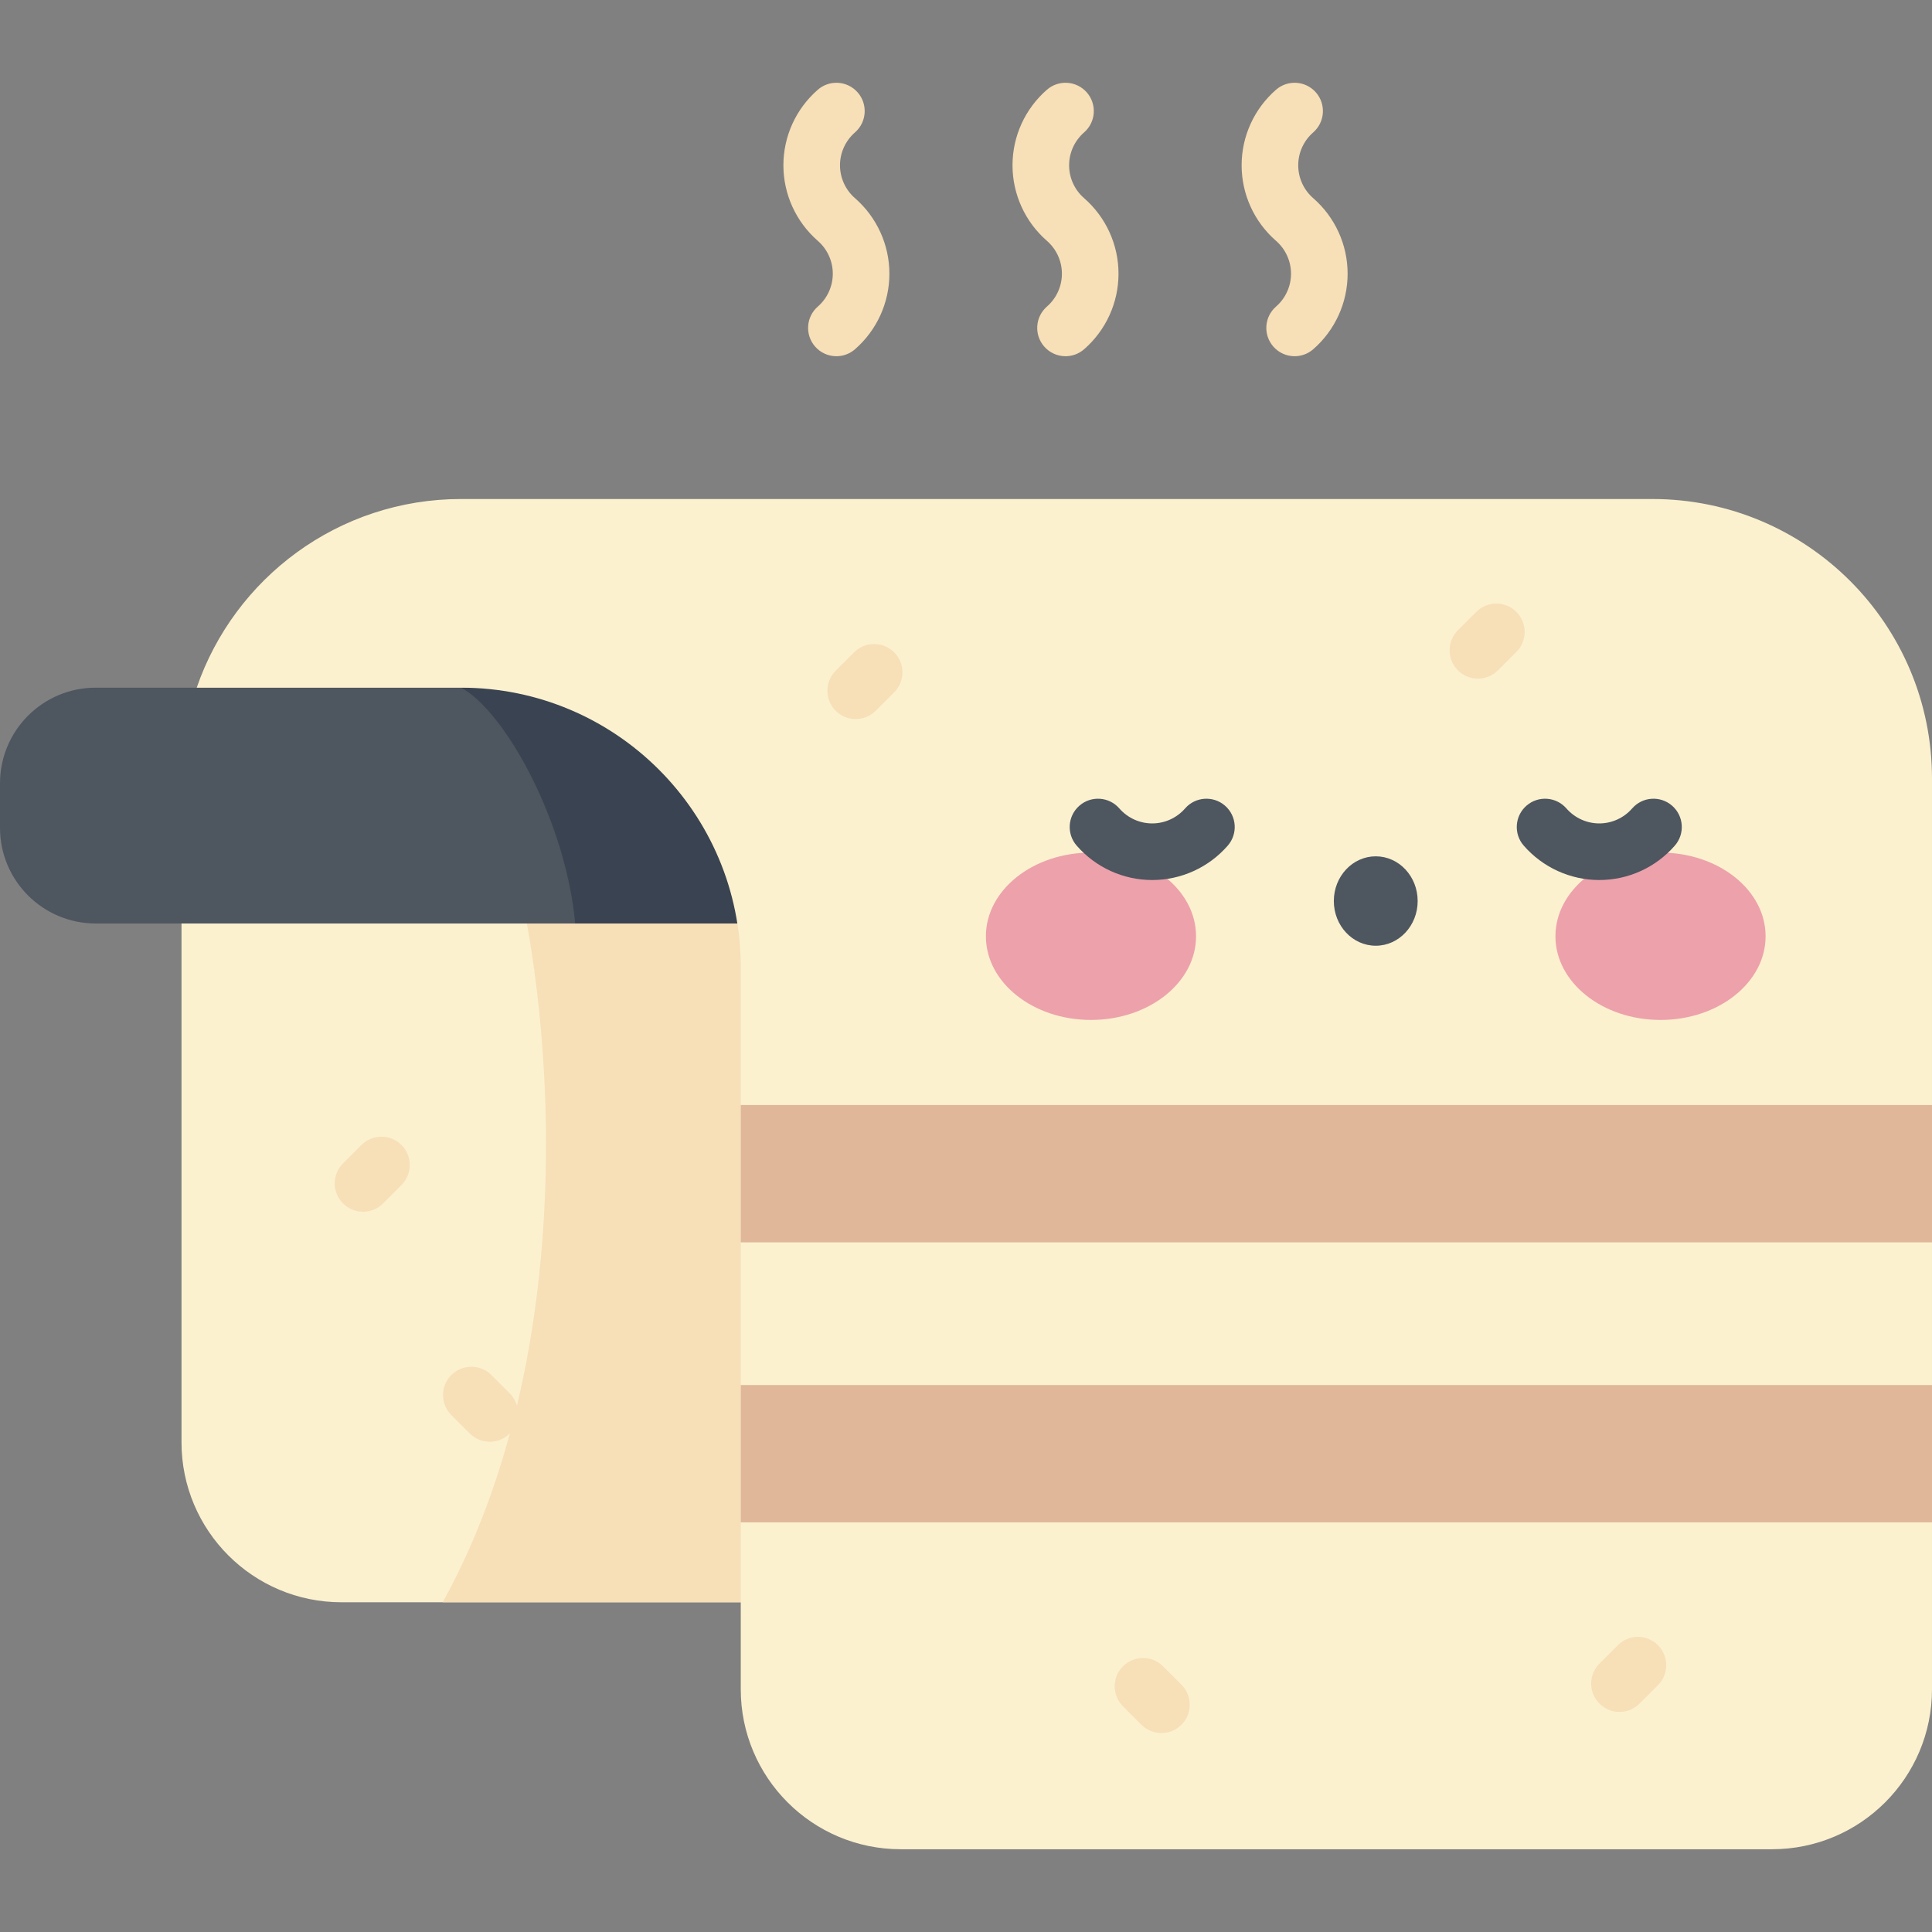 <?xml version="1.0" encoding="iso-8859-1"?>
<!-- Generator: Adobe Illustrator 23.1.0, SVG Export Plug-In . SVG Version: 6.00 Build 0)  -->
<svg version="1.1" id="Capa_1" xmlns="http://www.w3.org/2000/svg" xmlns:xlink="http://www.w3.org/1999/xlink" x="0px" y="0px"
	 viewBox="0 0 512 512" style="enable-background:new 0 0 512 512;" xml:space="preserve">
<rect x="0" y="0" width="512" height="512" fill="#808080" stroke="none"/>
<g>
	<g>
		<path style="fill:#F7DFB7;" d="M343.09,94.403c-2.093,0-4.174-0.871-5.657-2.572c-2.721-3.123-2.396-7.86,0.727-10.582
			c2.525-2.2,3.973-5.376,3.973-8.713c0-3.337-1.448-6.513-3.973-8.714c-5.794-5.049-9.118-12.346-9.118-20.021
			c0-7.674,3.323-14.972,9.118-20.022c3.123-2.721,7.861-2.396,10.582,0.727c2.721,3.123,2.396,7.86-0.727,10.582
			c-2.525,2.2-3.973,5.376-3.973,8.713c0,3.337,1.448,6.513,3.973,8.713c5.795,5.051,9.118,12.348,9.118,20.022
			c0,7.674-3.323,14.972-9.118,20.021C346.594,93.795,344.838,94.403,343.09,94.403z"/>
		<path style="fill:#F7DFB7;" d="M282.373,94.403c-2.093,0-4.174-0.871-5.657-2.573c-2.721-3.123-2.396-7.86,0.727-10.582
			c2.525-2.2,3.973-5.376,3.973-8.713c0-3.337-1.448-6.513-3.973-8.713c-5.794-5.049-9.118-12.347-9.118-20.021
			c0-7.674,3.323-14.972,9.118-20.022c3.123-2.721,7.86-2.396,10.582,0.727c2.721,3.123,2.396,7.86-0.727,10.582
			c-2.525,2.2-3.973,5.376-3.973,8.713c0,3.337,1.448,6.513,3.973,8.713c5.795,5.05,9.118,12.348,9.118,20.022
			c0,7.675-3.323,14.972-9.118,20.021C285.876,93.795,284.121,94.403,282.373,94.403z"/>
		<path style="fill:#F7DFB7;" d="M221.656,94.403c-2.093,0-4.174-0.871-5.657-2.573c-2.721-3.123-2.396-7.86,0.727-10.582
			c2.525-2.2,3.973-5.376,3.973-8.713c0-3.337-1.448-6.513-3.973-8.713c-5.794-5.05-9.118-12.348-9.118-20.021
			s3.323-14.971,9.118-20.021c3.122-2.722,7.86-2.397,10.581,0.726c2.722,3.122,2.396,7.86-0.726,10.582
			c-2.525,2.201-3.973,5.377-3.973,8.714c0,3.337,1.448,6.513,3.973,8.713c5.794,5.05,9.118,12.348,9.118,20.022
			c0,7.675-3.323,14.972-9.118,20.021C225.159,93.795,223.403,94.403,221.656,94.403z"/>
	</g>
	<path style="fill:#FBF1CF;" d="M266.591,424.618H90.494c-23.414,0-42.394-18.98-42.394-42.394V206.348h218.491V424.618z"/>
	<path style="fill:#F7DFB7;" d="M117.333,424.617h149.258v-218.27H129.279C145.502,245.996,158.154,350.626,117.333,424.617z"/>
	<path style="fill:#4E5660;" d="M339.223,244.733H25.365C11.356,244.733,0,233.377,0,219.369v-11.765
		c0-14.008,11.356-25.365,25.365-25.365h313.858c14.008,0,25.365,11.356,25.365,25.365v11.765
		C364.587,233.377,353.231,244.733,339.223,244.733z"/>
	<path style="fill:#3A4351;" d="M152.429,244.733h186.793c14.008,0,25.365-11.356,25.365-25.365v-11.765
		c0-14.008-11.356-25.365-25.365-25.365H122.205C133.946,188.61,149.991,217.869,152.429,244.733z"/>
	<path style="fill:#FBF1CF;" d="M52.133,182.239c10.006-29.087,37.589-49.996,70.072-49.996l0,0h315.69
		c40.927,0,74.105,33.178,74.105,74.105v241.325c0,23.414-18.98,42.394-42.394,42.394H238.704c-23.414,0-42.394-18.98-42.394-42.394
		V256.344c0-40.927-33.178-74.105-74.105-74.105L52.133,182.239z"/>
	<rect x="196.31" y="367.049" style="fill:#E0B799;" width="315.69" height="36.401"/>
	<rect x="196.31" y="292.842" style="fill:#E0B799;" width="315.69" height="36.401"/>
	<g>
		<g>
			<ellipse style="fill:#EDA1AB;" cx="289.12" cy="248.121" rx="27.846" ry="22.175"/>
			<ellipse style="fill:#EDA1AB;" cx="440.055" cy="248.121" rx="27.846" ry="22.175"/>
		</g>
		<path style="fill:#4E5660;" d="M305.349,233.215c-7.675,0-14.972-3.323-20.022-9.118c-2.721-3.123-2.396-7.86,0.727-10.582
			c3.122-2.721,7.86-2.396,10.581,0.727c2.2,2.525,5.376,3.973,8.713,3.973c3.337,0,6.513-1.448,8.713-3.973
			c2.722-3.123,7.458-3.447,10.582-0.727c3.123,2.722,3.448,7.459,0.727,10.582C320.32,229.892,313.023,233.215,305.349,233.215z"/>
		<path style="fill:#4E5660;" d="M423.826,233.215c-7.675,0-14.972-3.323-20.022-9.118c-2.721-3.123-2.396-7.86,0.727-10.582
			c3.123-2.721,7.86-2.396,10.582,0.727c2.2,2.525,5.376,3.973,8.713,3.973c3.337,0,6.513-1.448,8.713-3.973
			c2.72-3.124,7.457-3.448,10.581-0.727c3.123,2.721,3.448,7.458,0.727,10.582C438.798,229.892,431.501,233.215,423.826,233.215z"/>
		<ellipse style="fill:#4E5660;" cx="364.587" cy="238.781" rx="11.109" ry="11.847"/>
	</g>
	<g>
		<path style="fill:#F7DFB7;" d="M226.772,190.557c-1.919,0-3.838-0.732-5.303-2.196c-2.929-2.929-2.929-7.678,0-10.607l4.879-4.879
			c2.929-2.929,7.677-2.929,10.607-0.001c2.929,2.929,2.929,7.678,0.001,10.607l-4.879,4.879
			C230.612,189.825,228.692,190.557,226.772,190.557z"/>
		<path style="fill:#F7DFB7;" d="M391.663,179.84c-1.919,0-3.839-0.732-5.303-2.197c-2.929-2.929-2.929-7.678,0-10.607l4.879-4.879
			c2.929-2.929,7.678-2.929,10.606,0c2.929,2.929,2.929,7.678,0,10.607l-4.879,4.879C395.502,179.108,393.582,179.84,391.663,179.84
			z"/>
		<path style="fill:#F7DFB7;" d="M307.788,459.271c-1.919,0-3.839-0.732-5.303-2.197l-4.879-4.879
			c-2.929-2.929-2.929-7.678,0-10.606c2.929-2.929,7.678-2.929,10.606,0l4.879,4.879c2.929,2.929,2.929,7.678,0,10.606
			C311.627,458.538,309.707,459.271,307.788,459.271z"/>
		<path style="fill:#F7DFB7;" d="M129.795,382.075c-1.919,0-3.839-0.732-5.304-2.197l-4.879-4.879
			c-2.929-2.929-2.928-7.678,0.001-10.607c2.929-2.928,7.677-2.928,10.607,0l4.879,4.879c2.929,2.929,2.928,7.678,0,10.607
			C133.634,381.343,131.714,382.075,129.795,382.075z"/>
		<path style="fill:#F7DFB7;" d="M96.211,321.118c-1.919,0-3.839-0.732-5.304-2.197c-2.929-2.929-2.928-7.678,0-10.607l4.879-4.879
			c2.929-2.928,7.678-2.928,10.607,0c2.929,2.929,2.928,7.678,0,10.607l-4.879,4.879C100.05,320.386,98.131,321.118,96.211,321.118z
			"/>
		<path style="fill:#F7DFB7;" d="M429.181,453.668c-1.919,0-3.839-0.732-5.303-2.197c-2.929-2.929-2.929-7.678,0-10.606l4.879-4.879
			c2.929-2.929,7.678-2.929,10.607,0c2.929,2.929,2.929,7.678,0,10.606l-4.879,4.879C433.02,452.935,431.1,453.668,429.181,453.668z
			"/>
	</g>
</g>
<g>
</g>
<g>
</g>
<g>
</g>
<g>
</g>
<g>
</g>
<g>
</g>
<g>
</g>
<g>
</g>
<g>
</g>
<g>
</g>
<g>
</g>
<g>
</g>
<g>
</g>
<g>
</g>
<g>
</g>
</svg>
